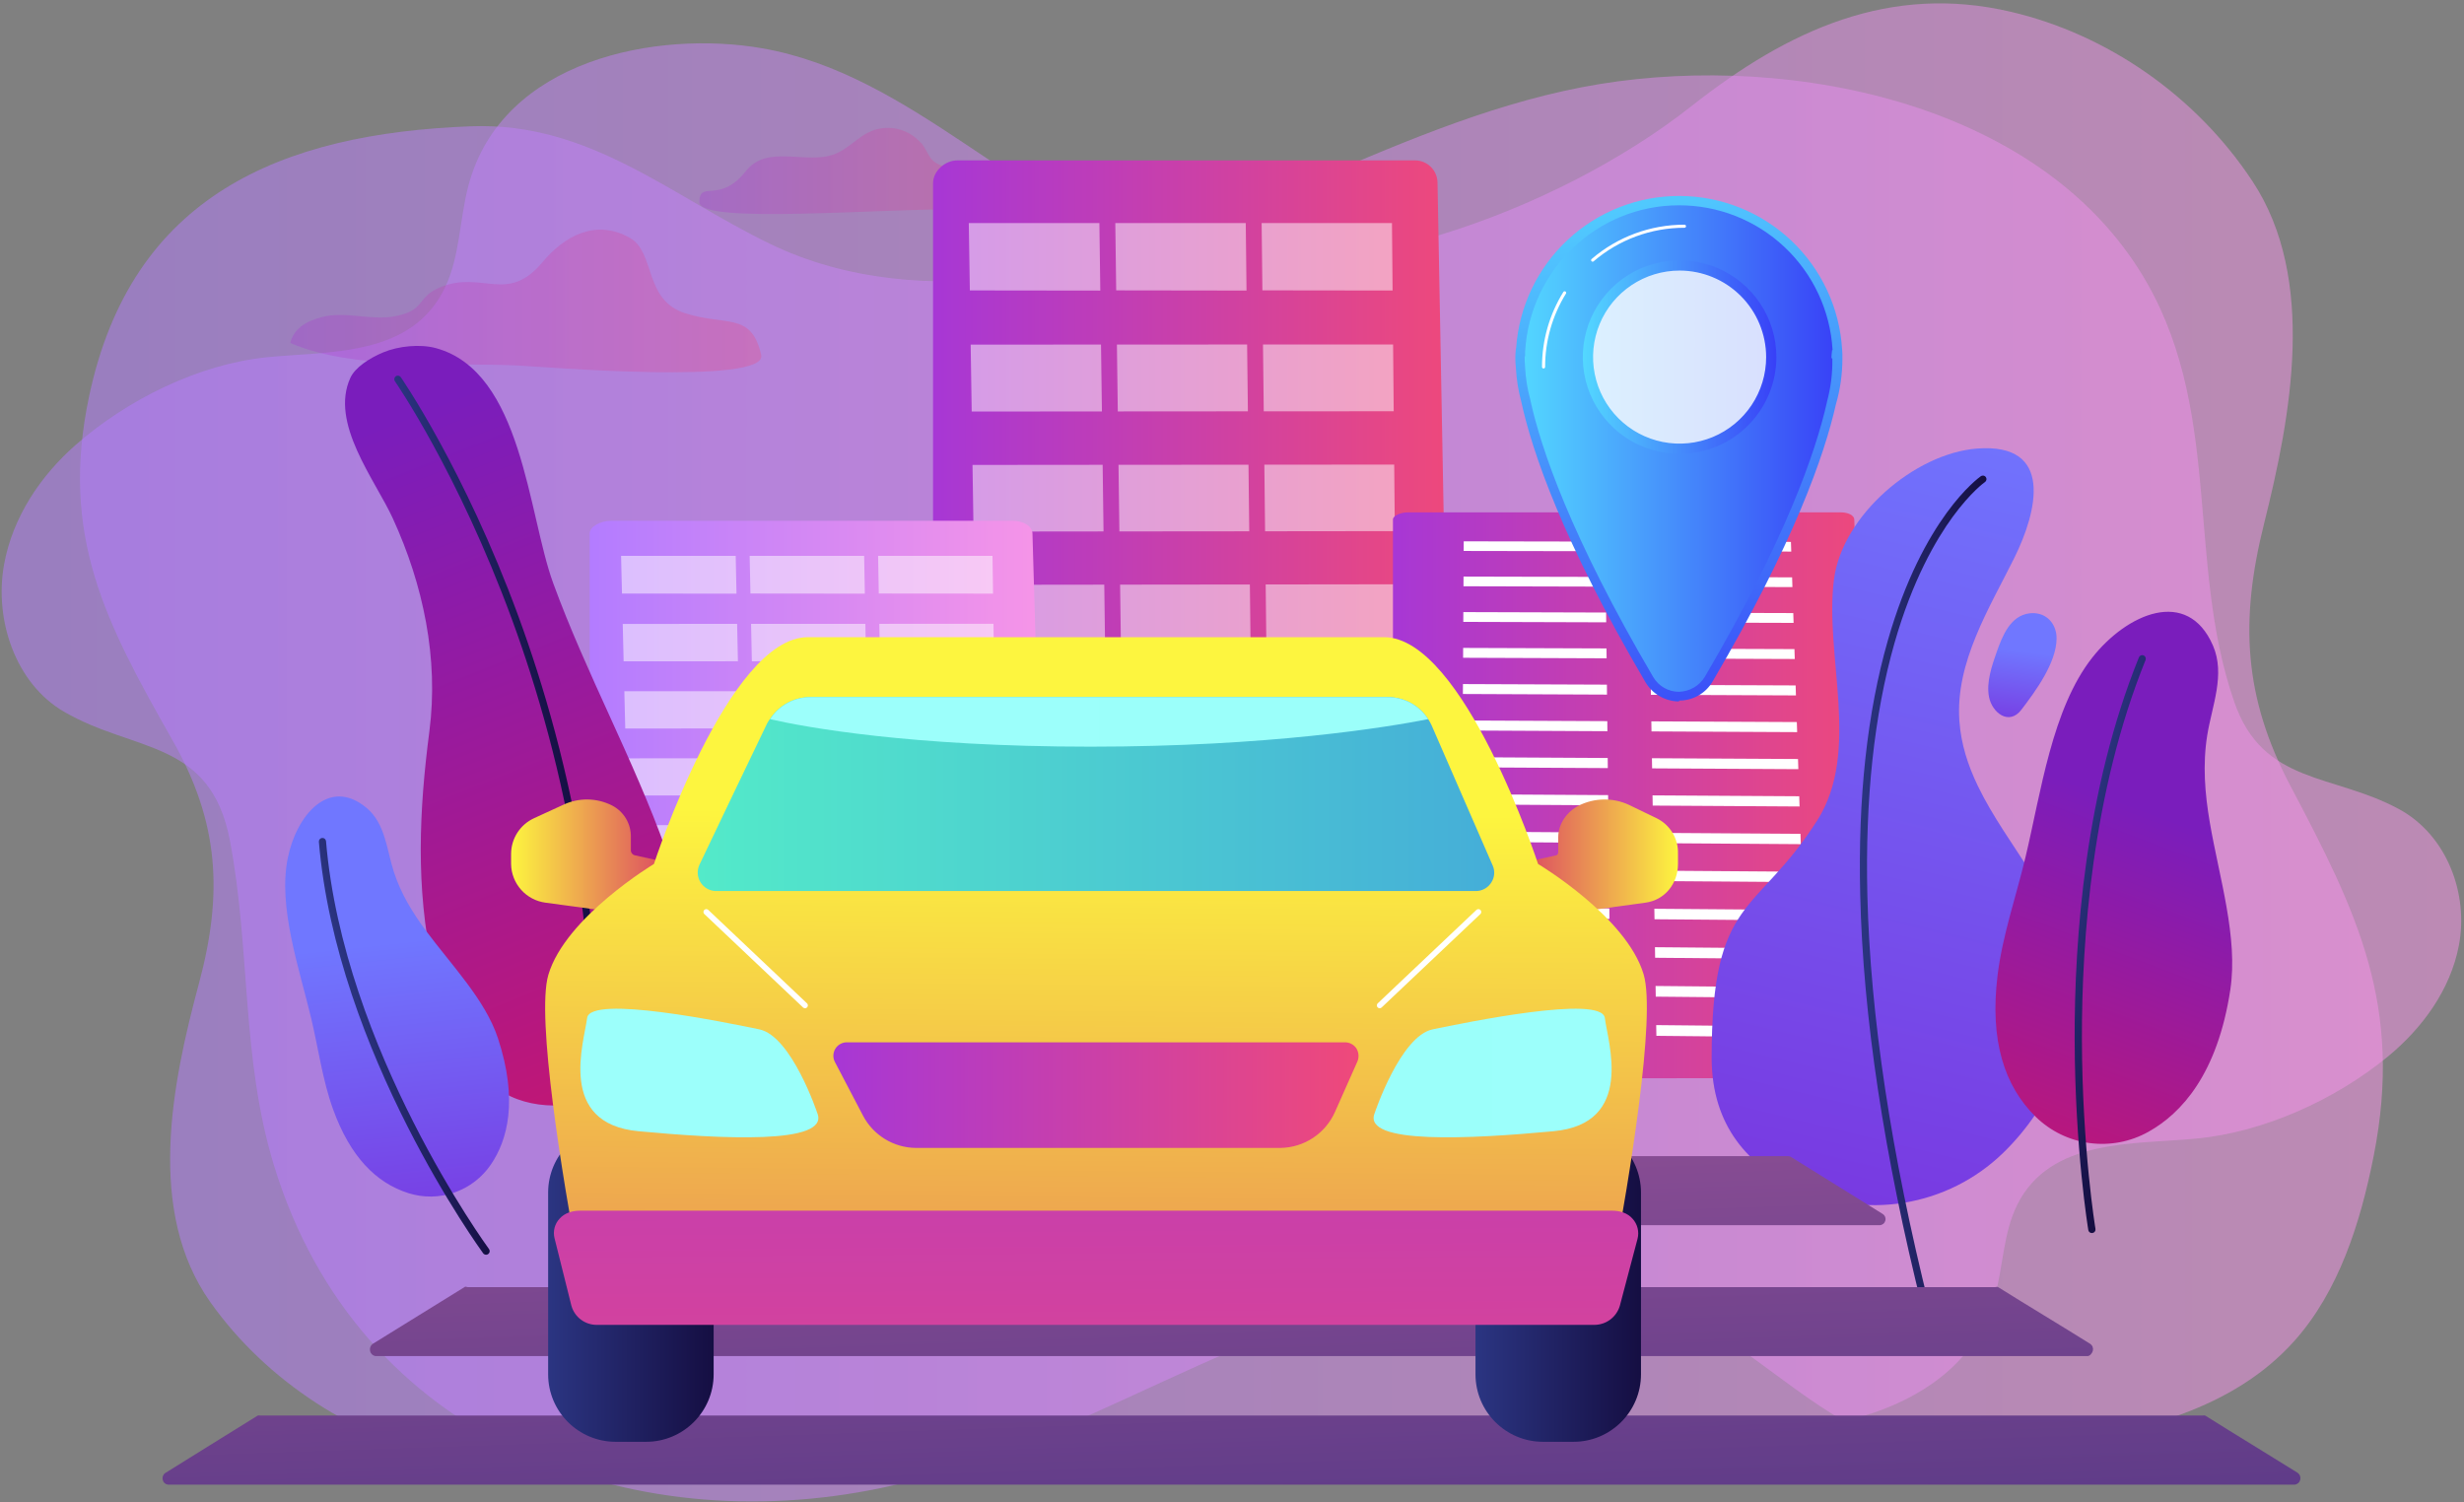 <svg width="369" height="225" viewBox="0 0 369 225" fill="none" xmlns="http://www.w3.org/2000/svg">
<rect x="0" y="0" width="369" height="225" fill="#808080" stroke="none"/>
<path opacity="0.5" d="M343.035 117.745C335.987 104.412 335.416 92.971 339.063 78.411C343.088 62.332 346.978 41.797 337.341 27.169C328.849 14.281 315.505 5.143 301.209 1.782C283.058 -2.497 267.857 4.423 253.304 15.896C233.339 31.647 198.785 44.496 174.157 37.526C152.652 31.436 136.759 11.144 114.095 7.222C98.48 4.512 75.174 8.826 70.147 27.8C68.828 32.791 68.882 38.196 66.746 42.834C61.805 53.558 49.277 52.539 39.911 53.508C29.772 54.553 19.141 59.772 11.297 66.657C6.085 71.241 1.871 77.466 0.602 84.582C-0.895 92.928 2.384 102.383 9.536 106.561C20.085 112.736 31.515 110.647 34.428 125.881C37.533 142.12 36.089 158.427 41.041 174.581C53.666 215.798 94.405 230.693 131.953 222.846C161.419 216.693 186.756 196.678 216.732 192.346C229.032 190.564 242.134 191.708 253.425 197.58C264.217 203.195 273.033 213.295 284.859 216.529C292.117 218.507 299.758 217.58 307.166 216.429C320.357 214.382 334.357 211.159 343.591 200.828C350.237 193.391 353.492 183.187 355.481 173.094C359.902 150.684 353.057 136.705 343.035 117.745Z" fill="url(#paint0_linear_2643_38691)"/>
<path opacity="0.5" d="M359.299 121.192C349.38 115.791 338.917 117.57 334.607 105.149C327.209 83.844 333.127 60.66 320.396 40.481C303.836 14.252 265.186 7.578 236.875 13.068C207.405 18.773 182.071 37.397 152.096 41.422C139.792 43.076 126.694 42.017 115.403 36.559C100.34 29.276 88.258 18.259 70.564 18.912C42.004 19.974 19.7 29.343 13.347 59.333C8.933 80.161 15.775 93.167 25.797 110.789C32.848 123.189 33.419 133.824 29.772 147.361C25.747 162.313 21.857 181.404 31.49 195.002C39.982 206.984 53.327 215.48 67.626 218.607C85.777 222.578 232.062 209.897 254.726 213.551C270.355 216.072 293.657 212.057 298.684 194.417C300.003 189.782 299.953 184.748 302.089 180.442C307.03 170.459 319.558 171.418 328.924 170.516C339.059 169.543 349.684 164.705 357.53 158.291C362.75 154.013 366.964 148.241 368.226 141.624C369.727 133.856 366.433 125.078 359.299 121.192Z" fill="url(#paint1_linear_2643_38691)"/>
<g opacity="0.3">
<path d="M113.992 53.141C112.502 46.674 108.787 48.892 102.583 46.902C96.38 44.913 98.184 37.815 94.326 35.626C89.182 32.706 84.454 35.415 81.257 39.248C75.937 45.615 72.297 40.439 65.926 43.016C62.286 44.496 63.837 46.581 58.914 47.401C55.47 47.982 51.744 46.61 48.35 47.448C45.855 48.072 44.015 49.159 43.459 51.369C44.172 51.676 44.903 51.95 45.662 52.2C55.16 55.327 68.123 54.282 77.716 54.742C80.989 54.91 115.043 57.726 113.992 53.141Z" fill="url(#paint2_linear_2643_38691)"/>
<path d="M137.86 21.351C137.071 20.468 136.059 19.814 134.929 19.458C133.8 19.102 132.596 19.056 131.443 19.326C128.841 19.921 127.372 22.178 124.951 23.094C120.73 24.677 114.89 21.55 111.685 25.632C107.763 30.623 104.733 26.88 104.733 30.267C104.733 33.654 131.828 31.158 145.198 31.337C147.13 31.361 155.515 31.233 151.904 27.572C150.784 26.434 149.183 26.245 147.693 25.978C145.75 25.622 141.126 25.443 139.718 24.06C138.962 23.319 138.67 22.249 137.985 21.454C137.935 21.418 137.907 21.383 137.86 21.351Z" fill="url(#paint3_linear_2643_38691)"/>
</g>
<path d="M215.277 27.35C215.267 26.471 214.914 25.631 214.292 25.008C213.671 24.386 212.83 24.032 211.951 24.02H143.372C141.536 24.02 139.728 25.6 139.728 27.454V192.927C139.796 193.83 140.199 194.675 140.859 195.295C141.519 195.916 142.388 196.266 143.293 196.278L214.996 196.082C215.441 196.08 215.881 195.99 216.291 195.816C216.701 195.643 217.073 195.391 217.384 195.073C218.013 194.423 218.358 193.549 218.343 192.645L215.277 27.35Z" fill="url(#paint4_linear_2643_38691)"/>
<g opacity="0.5">
<path d="M164.777 43.518L145.24 43.493L145.083 33.407H164.641L164.777 43.518Z" fill="white"/>
<path d="M186.674 43.514L167.158 43.486L167.023 33.407H186.56L186.674 43.514Z" fill="white"/>
<path d="M208.55 43.507L189.052 43.482L188.938 33.407H208.457L208.55 43.507Z" fill="white"/>
<path d="M165.019 61.618L145.518 61.629L145.364 51.611L164.883 51.603L165.019 61.618Z" fill="white"/>
<path d="M186.881 61.6L167.397 61.614L167.265 51.603L186.763 51.593L186.881 61.6Z" fill="white"/>
<path d="M208.717 61.59L189.255 61.6L189.141 51.593L208.625 51.586L208.717 61.59Z" fill="white"/>
<path d="M165.261 79.59L145.795 79.612L145.639 69.629L165.129 69.611L165.261 79.59Z" fill="white"/>
<path d="M187.084 79.569L167.636 79.587L167.504 69.612L186.97 69.594L187.084 79.569Z" fill="white"/>
<path d="M208.885 79.543L189.455 79.565L189.344 69.593L208.792 69.575L208.885 79.543Z" fill="white"/>
<path d="M165.504 97.502L146.07 97.53L145.917 87.584L165.372 87.559L165.504 97.502Z" fill="white"/>
<path d="M187.29 97.469L167.875 97.498L167.743 87.555L187.176 87.533L187.29 97.469Z" fill="white"/>
<path d="M209.052 97.437L189.654 97.466L189.543 87.53L208.959 87.505L209.052 97.437Z" fill="white"/>
<path d="M165.746 115.352L146.345 115.388L146.195 105.473L165.614 105.444L165.746 115.352Z" fill="white"/>
<path d="M187.494 115.309L168.114 115.348L167.982 105.437L187.38 105.405L187.494 115.309Z" fill="white"/>
<path d="M209.216 115.271L189.853 115.306L189.743 105.402L209.123 105.37L209.216 115.271Z" fill="white"/>
<path d="M165.988 133.139L146.619 133.185L146.469 123.306L165.853 123.267L165.988 133.139Z" fill="white"/>
<path d="M187.697 133.089L168.349 133.135L168.217 123.26L187.583 123.221L187.697 133.089Z" fill="white"/>
<path d="M209.384 133.043L190.054 133.085L189.943 123.217L209.291 123.178L209.384 133.043Z" fill="white"/>
<path d="M166.228 150.869L146.894 150.919L146.744 141.075L166.096 141.025L166.228 150.869Z" fill="white"/>
<path d="M187.9 150.808L168.584 150.861L168.452 141.022L187.786 140.972L187.9 150.808Z" fill="white"/>
<path d="M209.548 150.751L190.253 150.801L190.143 140.968L209.455 140.918L209.548 150.751Z" fill="white"/>
<path d="M166.467 168.533L147.168 168.594L147.015 158.783L166.335 158.726L166.467 168.533Z" fill="white"/>
<path d="M188.1 168.466L168.82 168.526L168.688 158.719L187.989 158.665L188.1 168.466Z" fill="white"/>
<path d="M209.712 168.399L190.449 168.459L190.342 158.659L209.619 158.602L209.712 168.399Z" fill="white"/>
<path d="M166.705 186.138L147.439 186.206L147.286 176.427L166.573 176.366L166.705 186.138Z" fill="white"/>
<path d="M188.303 186.063L169.055 186.131L168.923 176.359L188.189 176.295L188.303 186.063Z" fill="white"/>
<path d="M209.876 185.989L190.649 186.056L190.538 176.288L209.786 176.224L209.876 185.989Z" fill="white"/>
</g>
<path d="M154.616 79.858C154.584 78.835 153.286 77.993 151.693 77.993H91.513C89.898 77.993 88.304 78.881 88.304 79.915V172.523C88.304 173.022 88.75 173.5 89.299 173.853C89.95 174.224 90.689 174.413 91.438 174.398L154.37 174.288C155.109 174.302 155.837 174.107 156.47 173.725C156.714 173.589 156.92 173.393 157.067 173.155C157.214 172.917 157.298 172.646 157.311 172.366L154.616 79.858Z" fill="url(#paint5_linear_2643_38691)"/>
<g opacity="0.5">
<path d="M110.294 88.906L93.146 88.892L93.01 83.248H110.177L110.294 88.906Z" fill="white"/>
<path d="M129.514 88.906L112.383 88.888L112.266 83.248H129.414L129.514 88.906Z" fill="white"/>
<path d="M148.716 88.902L131.603 88.888L131.503 83.248H148.634L148.716 88.902Z" fill="white"/>
<path d="M110.508 99.034L93.392 99.042L93.257 93.437L110.391 93.434L110.508 99.034Z" fill="white"/>
<path d="M129.696 99.028L112.594 99.035L112.48 93.434L129.596 93.427L129.696 99.028Z" fill="white"/>
<path d="M148.862 99.02L131.781 99.027L131.682 93.426L148.78 93.423L148.862 99.02Z" fill="white"/>
<path d="M110.722 109.096L93.635 109.106L93.499 103.52L110.605 103.513L110.722 109.096Z" fill="white"/>
<path d="M129.874 109.081L112.804 109.096L112.686 103.509L129.774 103.502L129.874 109.081Z" fill="white"/>
<path d="M149.008 109.071L131.956 109.081L131.859 103.498L148.929 103.491L149.008 109.071Z" fill="white"/>
<path d="M110.936 119.121L93.876 119.135L93.741 113.57L110.818 113.556L110.936 119.121Z" fill="white"/>
<path d="M130.056 119.103L113.014 119.118L112.897 113.552L129.956 113.538L130.056 119.103Z" fill="white"/>
<path d="M149.158 119.085L132.13 119.099L132.034 113.538L149.076 113.523L149.158 119.085Z" fill="white"/>
<path d="M111.146 129.11L94.119 129.128L93.983 123.58L111.028 123.562L111.146 129.11Z" fill="white"/>
<path d="M130.234 129.085L113.222 129.107L113.107 123.563L130.135 123.545L130.234 129.085Z" fill="white"/>
<path d="M149.304 129.064L132.309 129.085L132.209 123.541L149.222 123.523L149.304 129.064Z" fill="white"/>
<path d="M111.36 139.064L94.358 139.089L94.226 133.559L111.242 133.538L111.36 139.064Z" fill="white"/>
<path d="M130.412 139.036L113.431 139.061L113.314 133.535L130.312 133.514L130.412 139.036Z" fill="white"/>
<path d="M149.447 139.007L132.484 139.032L132.384 133.51L149.369 133.488L149.447 139.007Z" fill="white"/>
<path d="M111.57 148.986L94.6 149.014L94.465 143.506L111.453 143.478L111.57 148.986Z" fill="white"/>
<path d="M130.59 148.954L113.638 148.982L113.524 143.474L130.49 143.449L130.59 148.954Z" fill="white"/>
<path d="M149.593 148.918L132.655 148.95L132.558 143.446L149.511 143.417L149.593 148.918Z" fill="white"/>
<path d="M111.777 158.872L94.839 158.904L94.704 153.414L111.663 153.382L111.777 158.872Z" fill="white"/>
<path d="M130.769 158.833L113.845 158.868L113.727 153.378L130.669 153.35L130.769 158.833Z" fill="white"/>
<path d="M149.735 158.798L132.829 158.83L132.733 153.347L149.657 153.314L149.735 158.798Z" fill="white"/>
<path d="M111.987 168.726L95.078 168.762L94.946 163.29L111.873 163.254L111.987 168.726Z" fill="white"/>
<path d="M130.944 168.684L114.048 168.719L113.934 163.25L130.847 163.215L130.944 168.684Z" fill="white"/>
<path d="M149.882 168.641L133.004 168.677L132.908 163.211L149.8 163.176L149.882 168.641Z" fill="white"/>
</g>
<path d="M277.689 77.779C277.667 77.201 276.794 76.734 275.724 76.734H210.838C209.769 76.734 208.603 77.216 208.603 77.804V159.884C208.603 160.323 209.063 160.744 209.633 161.054C210.328 161.386 211.091 161.552 211.862 161.539L277.46 161.439C278.218 161.454 278.969 161.284 279.646 160.943C280.216 160.626 280.537 160.198 280.523 159.756L277.689 77.779Z" fill="url(#paint6_linear_2643_38691)"/>
<g style="mix-blend-mode:overlay">
<path d="M240.422 82.55L219.195 82.511L219.202 81.07L240.408 81.109L240.422 82.55Z" fill="white"/>
</g>
<g style="mix-blend-mode:overlay">
<path d="M240.482 87.854L219.166 87.801L219.173 86.35L240.464 86.4L240.482 87.854Z" fill="white"/>
</g>
<g style="mix-blend-mode:overlay">
<path d="M240.54 93.198L219.138 93.134L219.145 91.669L240.526 91.733L240.54 93.198Z" fill="white"/>
</g>
<g style="mix-blend-mode:overlay">
<path d="M240.6 98.589L219.11 98.51L219.117 97.034L240.583 97.109L240.6 98.589Z" fill="white"/>
</g>
<g style="mix-blend-mode:overlay">
<path d="M240.657 104.026L219.077 103.933L219.088 102.446L240.643 102.532L240.657 104.026Z" fill="white"/>
</g>
<g style="mix-blend-mode:overlay">
<path d="M240.779 115.031L219.017 114.914L219.028 113.398L240.765 113.516L240.779 115.031Z" fill="white"/>
</g>
<g style="mix-blend-mode:overlay">
<path d="M240.964 131.898L218.924 131.734L218.935 130.18L240.946 130.34L240.964 131.898Z" fill="white"/>
</g>
<g style="mix-blend-mode:overlay">
<path d="M240.718 109.506L219.049 109.399L219.057 107.901L240.704 108.001L240.718 109.506Z" fill="white"/>
</g>
<g style="mix-blend-mode:overlay">
<path d="M240.839 120.608L218.989 120.472L218.996 118.946L240.825 119.078L240.839 120.608Z" fill="white"/>
</g>
<g style="mix-blend-mode:overlay">
<path d="M240.903 126.23L218.956 126.08L218.963 124.54L240.885 124.686L240.903 126.23Z" fill="white"/>
</g>
<g style="mix-blend-mode:overlay">
<path d="M241.028 137.613L218.892 137.435L218.903 135.87L241.01 136.045L241.028 137.613Z" fill="white"/>
</g>
<g style="mix-blend-mode:overlay">
<path d="M241.089 143.381L218.864 143.185L218.871 141.609L241.074 141.798L241.089 143.381Z" fill="white"/>
</g>
<g style="mix-blend-mode:overlay">
<path d="M241.153 149.197L218.832 148.987L218.839 147.396L241.135 147.6L241.153 149.197Z" fill="white"/>
</g>
<g style="mix-blend-mode:overlay">
<path d="M241.217 155.061L218.799 154.837L218.807 153.232L241.203 153.453L241.217 155.061Z" fill="white"/>
</g>
<g style="mix-blend-mode:overlay">
<path d="M268.252 82.603L246.893 82.564L246.871 81.12L268.205 81.156L268.252 82.603Z" fill="white"/>
</g>
<g style="mix-blend-mode:overlay">
<path d="M268.426 87.922L246.978 87.869L246.953 86.414L268.38 86.464L268.426 87.922Z" fill="white"/>
</g>
<g style="mix-blend-mode:overlay">
<path d="M268.601 93.284L247.064 93.22L247.039 91.751L268.555 91.815L268.601 93.284Z" fill="white"/>
</g>
<g style="mix-blend-mode:overlay">
<path d="M268.779 98.693L247.149 98.614L247.125 97.135L268.729 97.21L268.779 98.693Z" fill="white"/>
</g>
<g style="mix-blend-mode:overlay">
<path d="M268.954 104.147L247.235 104.054L247.214 102.561L268.908 102.65L268.954 104.147Z" fill="white"/>
</g>
<g style="mix-blend-mode:overlay">
<path d="M269.314 115.192L247.413 115.071L247.388 113.552L269.264 113.669L269.314 115.192Z" fill="white"/>
</g>
<g style="mix-blend-mode:overlay">
<path d="M269.867 132.113L247.684 131.949L247.659 130.391L269.817 130.551L269.867 132.113Z" fill="white"/>
</g>
<g style="mix-blend-mode:overlay">
<path d="M269.136 109.645L247.324 109.538L247.299 108.033L269.086 108.137L269.136 109.645Z" fill="white"/>
</g>
<g style="mix-blend-mode:overlay">
<path d="M269.496 120.782L247.503 120.647L247.478 119.117L269.446 119.249L269.496 120.782Z" fill="white"/>
</g>
<g style="mix-blend-mode:overlay">
<path d="M269.681 126.422L247.591 126.272L247.567 124.729L269.631 124.875L269.681 126.422Z" fill="white"/>
</g>
<g style="mix-blend-mode:overlay">
<path d="M270.052 137.848L247.774 137.67L247.749 136.098L270.002 136.272L270.052 137.848Z" fill="white"/>
</g>
<g style="mix-blend-mode:overlay">
<path d="M270.241 143.634L247.866 143.438L247.841 141.855L270.188 142.048L270.241 143.634Z" fill="white"/>
</g>
<g style="mix-blend-mode:overlay">
<path d="M270.43 149.471L247.959 149.26L247.934 147.663L270.38 147.87L270.43 149.471Z" fill="white"/>
</g>
<g style="mix-blend-mode:overlay">
<path d="M270.623 155.357L248.055 155.132L248.027 153.521L270.569 153.742L270.623 155.357Z" fill="white"/>
</g>
<path d="M57.395 52.77C55.256 53.662 53.178 55.056 52.479 56.564C49.338 63.366 56.172 71.844 58.825 77.63C63.385 87.581 65.72 98.632 64.301 109.542C62.764 121.368 62.237 132.929 64.789 144.701C66.101 150.762 68.472 157.115 72.893 161.664C81.253 170.253 99.785 163.483 102.462 152.777C104.601 144.238 102.619 135.325 99.721 127.236C94.844 113.624 87.809 100.918 82.847 87.342C79.053 76.963 78.244 55.694 65.292 52.139C62.925 51.49 59.659 51.822 57.395 52.77Z" fill="url(#paint7_linear_2643_38691)"/>
<path d="M87.702 182.26H87.631C87.49 182.241 87.363 182.166 87.277 182.053C87.191 181.941 87.153 181.798 87.171 181.658C91.995 144.961 84.119 113.053 76.661 92.746C68.579 70.731 59.231 57.23 59.138 57.095C59.057 56.978 59.025 56.834 59.05 56.695C59.074 56.555 59.154 56.431 59.27 56.349C59.386 56.268 59.53 56.236 59.67 56.261C59.81 56.286 59.934 56.365 60.015 56.481C60.108 56.617 69.52 70.211 77.652 92.343C85.139 112.768 93.085 144.869 88.23 181.797C88.213 181.925 88.15 182.043 88.053 182.128C87.956 182.213 87.831 182.26 87.702 182.26Z" fill="url(#paint8_linear_2643_38691)"/>
<path d="M74.575 155.5C72.679 149.728 67.62 144.555 63.78 139.378C61.752 136.64 60.012 133.785 58.967 130.522C57.923 127.26 57.698 123.317 54.885 120.982C49.217 116.28 44.371 122.173 43.095 128.512C41.601 135.87 44.828 145.047 46.593 152.466C47.662 156.937 48.304 161.757 49.862 166.081C52.439 173.24 56.329 177.151 61.153 178.684C63.403 179.399 65.825 179.366 68.055 178.59C70.286 177.815 72.206 176.338 73.527 174.381C75.994 170.752 77.631 164.812 74.575 155.5Z" fill="url(#paint9_linear_2643_38691)"/>
<path d="M72.785 187.912C72.701 187.911 72.619 187.892 72.544 187.854C72.469 187.816 72.404 187.761 72.354 187.694C72.136 187.395 50.382 157.529 47.754 126.07C47.749 126 47.757 125.93 47.778 125.862C47.8 125.795 47.834 125.733 47.88 125.679C47.925 125.625 47.981 125.581 48.043 125.549C48.106 125.517 48.174 125.497 48.245 125.491C48.315 125.485 48.386 125.493 48.453 125.515C48.52 125.536 48.582 125.571 48.636 125.616C48.69 125.662 48.734 125.717 48.766 125.78C48.798 125.843 48.818 125.911 48.824 125.981C51.434 157.134 73.013 186.764 73.231 187.06C73.288 187.14 73.323 187.234 73.33 187.332C73.338 187.43 73.318 187.529 73.274 187.616C73.229 187.704 73.162 187.778 73.078 187.83C72.994 187.882 72.898 187.91 72.8 187.912H72.785Z" fill="url(#paint10_linear_2643_38691)"/>
<path d="M296.188 117.688C294.72 114.633 293.671 111.435 293.429 107.952C292.812 99.181 297.91 91.099 301.657 83.548C305.101 76.603 307.661 66.261 296.042 67.18C286.773 67.915 275.903 77.138 274.651 86.76C273.179 98.144 278.723 112.501 272.156 122.843C262.961 137.311 256.33 133.995 256.33 158.409C256.33 168.841 262.109 174.599 268.726 177.768C273.827 180.211 279.553 181.034 285.136 180.127C290.718 179.219 295.889 176.624 299.953 172.691C307.308 165.561 311.679 155.347 310.199 145.075C308.716 134.704 300.581 126.836 296.188 117.688Z" fill="url(#paint11_linear_2643_38691)"/>
<path d="M288.42 196.396C288.301 196.396 288.185 196.356 288.092 196.282C287.998 196.208 287.932 196.106 287.903 195.99C282.138 172.988 278.99 152.139 278.58 134.013C278.224 119.489 279.632 106.672 282.716 95.913C287.992 77.502 296.295 71.57 296.648 71.313C296.765 71.232 296.909 71.201 297.049 71.226C297.189 71.252 297.313 71.332 297.394 71.448C297.474 71.565 297.506 71.709 297.48 71.849C297.455 71.989 297.375 72.113 297.258 72.194C297.237 72.194 295.144 73.691 292.438 77.388C289.942 80.807 286.399 86.868 283.703 96.337C280.666 106.993 279.304 119.699 279.65 134.099C280.085 152.114 283.215 172.845 288.941 195.715C288.958 195.784 288.961 195.854 288.951 195.924C288.941 195.993 288.917 196.06 288.881 196.12C288.845 196.181 288.797 196.233 288.741 196.275C288.684 196.317 288.62 196.347 288.552 196.364C288.509 196.38 288.465 196.391 288.42 196.396Z" fill="url(#paint12_linear_2643_38691)"/>
<path d="M305.423 91.951C304.946 91.825 304.45 91.791 303.961 91.851C301.063 92.183 299.875 95.238 299.023 97.627C298.31 99.669 297.437 102.151 297.868 104.368C298.332 106.761 300.877 108.714 302.72 106.283C304.82 103.52 307.968 99.277 307.986 95.612C307.986 93.794 306.963 92.372 305.423 91.951Z" fill="url(#paint13_linear_2643_38691)"/>
<path d="M334.005 148.224C335.192 140.42 332.354 131.468 330.939 123.211C330.19 118.847 329.844 114.519 330.546 110.124C331.249 105.728 333.295 101.025 331.402 96.672C327.587 87.902 318.518 91.891 313.323 98.494C307.294 106.159 305.647 118.68 303.341 128.324C301.961 134.135 299.882 140.089 299.155 146.021C297.947 155.836 300.168 162.645 304.859 167.248C307.05 169.395 309.877 170.775 312.917 171.183C315.957 171.59 319.048 171.003 321.726 169.508C326.717 166.727 332.094 160.813 334.005 148.224Z" fill="url(#paint14_linear_2643_38691)"/>
<path d="M313.266 184.664C313.139 184.664 313.017 184.619 312.92 184.537C312.824 184.456 312.759 184.343 312.738 184.218C312.717 184.1 310.742 172.182 310.692 155.743C310.645 140.559 312.271 118.309 320.318 98.444C320.371 98.312 320.474 98.208 320.605 98.152C320.736 98.097 320.883 98.096 321.015 98.15C321.146 98.203 321.251 98.307 321.306 98.437C321.361 98.568 321.362 98.715 321.309 98.847C313.348 118.53 311.733 140.637 311.779 155.718C311.829 172.075 313.79 183.922 313.811 184.04C313.823 184.109 313.821 184.18 313.805 184.248C313.789 184.317 313.76 184.382 313.72 184.439C313.679 184.496 313.627 184.545 313.568 184.582C313.508 184.62 313.442 184.645 313.373 184.656L313.266 184.664Z" fill="url(#paint15_linear_2643_38691)"/>
<path d="M251.453 77.334C264.583 77.334 275.226 66.691 275.226 53.562C275.226 40.432 264.583 29.789 251.453 29.789C238.324 29.789 227.681 40.432 227.681 53.562C227.681 66.691 238.324 77.334 251.453 77.334Z" fill="url(#paint16_linear_2643_38691)"/>
<path d="M275.183 52.285H227.677C227.677 52.285 225.784 65.476 247.004 101.623C247.464 102.394 248.115 103.033 248.895 103.477C249.676 103.922 250.558 104.156 251.455 104.158C252.353 104.16 253.236 103.929 254.018 103.488C254.8 103.047 255.454 102.41 255.917 101.641C277.115 65.494 275.183 52.285 275.183 52.285Z" fill="url(#paint17_linear_2643_38691)"/>
<path d="M251.443 104.914V105.05C250.423 105.043 249.422 104.771 248.538 104.261C247.654 103.751 246.918 103.02 246.402 102.14C233.999 81.013 229.453 67.655 227.827 60.179C227.371 58.502 227.097 56.78 227.011 55.045C226.912 54.185 226.905 53.318 226.99 52.456L227.054 52.075C227.494 45.882 230.272 40.089 234.825 35.868C239.378 31.648 245.366 29.317 251.574 29.348C257.782 29.379 263.747 31.769 268.258 36.034C272.769 40.3 275.489 46.121 275.868 52.317C275.91 52.752 275.924 53.189 275.911 53.626V53.711C275.911 56.038 275.581 58.352 274.93 60.585C273.244 68.072 268.673 81.281 256.48 102.051C255.969 102.931 255.233 103.66 254.348 104.163C253.463 104.666 252.461 104.925 251.443 104.914ZM228.326 53.355C228.326 53.711 228.326 54.221 228.394 54.988C228.474 56.626 228.733 58.251 229.168 59.833V59.861C230.772 67.234 235.268 80.425 247.589 101.41C247.985 102.077 248.548 102.631 249.222 103.015C249.897 103.399 250.659 103.602 251.436 103.602C252.211 103.582 252.968 103.37 253.641 102.985C254.314 102.6 254.88 102.053 255.29 101.395C267.411 80.757 271.925 67.64 273.586 60.271V60.228C274.169 58.106 274.445 55.912 274.406 53.711L274.267 53.615C274.277 53.227 274.312 52.84 274.37 52.456L274.438 52.417C274.099 46.548 271.525 41.032 267.245 37.002C262.965 32.972 257.304 30.734 251.425 30.748C239.2 30.748 229.097 40.399 228.398 52.656V53.369L228.326 53.355Z" fill="url(#paint18_linear_2643_38691)"/>
<path opacity="0.8" d="M258.258 65.439C264.865 61.721 267.206 53.351 263.488 46.745C259.77 40.139 251.401 37.797 244.795 41.515C238.188 45.233 235.847 53.602 239.565 60.209C243.283 66.815 251.652 69.156 258.258 65.439Z" fill="white"/>
<path d="M251.528 67.972C248.661 67.972 245.858 67.122 243.474 65.529C241.09 63.937 239.232 61.672 238.135 59.024C237.038 56.375 236.751 53.46 237.31 50.648C237.87 47.836 239.25 45.254 241.278 43.226C243.305 41.199 245.888 39.818 248.7 39.259C251.512 38.7 254.426 38.987 257.075 40.084C259.724 41.181 261.988 43.039 263.581 45.423C265.174 47.807 266.024 50.609 266.024 53.476C266.02 57.32 264.491 61.005 261.774 63.722C259.056 66.44 255.371 67.969 251.528 67.972ZM251.528 40.521C248.965 40.521 246.46 41.282 244.329 42.706C242.198 44.131 240.538 46.155 239.557 48.523C238.577 50.891 238.321 53.497 238.821 56.01C239.322 58.524 240.556 60.833 242.369 62.645C244.182 64.457 246.491 65.691 249.004 66.191C251.518 66.69 254.124 66.433 256.491 65.453C258.859 64.472 260.883 62.81 262.307 60.679C263.731 58.548 264.491 56.043 264.491 53.48C264.487 50.044 263.12 46.749 260.69 44.319C258.259 41.89 254.964 40.523 251.528 40.521Z" fill="url(#paint19_linear_2643_38691)"/>
<path d="M238.508 39.191C238.475 39.19 238.443 39.183 238.413 39.17C238.382 39.156 238.356 39.137 238.334 39.112C238.314 39.089 238.298 39.063 238.289 39.034C238.279 39.005 238.276 38.975 238.278 38.945C238.28 38.914 238.289 38.885 238.302 38.858C238.316 38.831 238.335 38.807 238.358 38.788C242.22 35.472 247.141 33.65 252.23 33.65C252.263 33.646 252.296 33.649 252.328 33.659C252.359 33.669 252.388 33.685 252.413 33.706C252.437 33.728 252.457 33.755 252.47 33.785C252.484 33.815 252.491 33.847 252.491 33.88C252.491 33.913 252.484 33.946 252.47 33.975C252.457 34.005 252.437 34.032 252.413 34.054C252.388 34.076 252.359 34.092 252.328 34.102C252.296 34.111 252.263 34.114 252.23 34.11C247.252 34.111 242.437 35.892 238.658 39.133C238.617 39.171 238.564 39.191 238.508 39.191Z" fill="white"/>
<path d="M231.157 55.184C231.096 55.184 231.037 55.16 230.994 55.117C230.951 55.074 230.926 55.016 230.925 54.955C230.921 50.988 232.028 47.099 234.119 43.729C234.152 43.678 234.204 43.641 234.263 43.627C234.322 43.613 234.384 43.623 234.437 43.654C234.488 43.686 234.525 43.738 234.539 43.797C234.553 43.856 234.543 43.919 234.511 43.971C232.47 47.267 231.389 51.068 231.392 54.945C231.393 54.976 231.388 55.008 231.377 55.037C231.366 55.066 231.349 55.093 231.327 55.116C231.304 55.138 231.278 55.156 231.249 55.167C231.219 55.179 231.188 55.184 231.157 55.184Z" fill="white"/>
<path d="M87.288 183.484H281.536C281.724 183.469 281.903 183.395 282.047 183.274C282.192 183.152 282.294 182.989 282.341 182.806C282.393 182.627 282.386 182.435 282.322 182.26C282.258 182.084 282.14 181.934 281.985 181.829C277.379 178.952 272.769 176.125 268.159 173.234C268.023 173.163 267.87 173.132 267.717 173.145H101.114C100.962 173.126 100.807 173.151 100.668 173.216C96.062 176.097 91.452 178.945 86.843 181.822C86.688 181.931 86.57 182.086 86.506 182.265C86.442 182.443 86.435 182.638 86.486 182.82C86.534 183.001 86.636 183.162 86.78 183.281C86.924 183.4 87.102 183.471 87.288 183.484Z" fill="url(#paint20_linear_2643_38691)"/>
<path d="M56.218 203.091H312.603C312.977 203.091 313.316 202.667 313.412 202.307C313.463 202.119 313.456 201.921 313.392 201.737C313.329 201.553 313.211 201.393 313.055 201.277C308.446 198.399 303.84 195.64 299.23 192.763C299.098 192.677 298.945 192.763 298.788 192.763H70.055C69.898 192.763 69.745 192.645 69.613 192.727C65.003 195.604 60.393 198.403 55.783 201.284C55.628 201.409 55.512 201.577 55.448 201.766C55.385 201.956 55.378 202.159 55.427 202.353C55.471 202.541 55.57 202.711 55.711 202.842C55.851 202.974 56.028 203.06 56.218 203.091Z" fill="url(#paint21_linear_2643_38691)"/>
<path d="M344.108 220.582C339.498 217.705 334.889 214.917 330.282 212.025C330.147 211.943 329.994 211.99 329.837 211.99H38.995C38.838 211.99 38.685 211.943 38.553 212.025C33.943 214.902 29.334 217.73 24.727 220.614C24.571 220.729 24.454 220.889 24.39 221.072C24.327 221.255 24.32 221.453 24.371 221.64C24.415 221.826 24.515 221.993 24.658 222.119C24.801 222.245 24.98 222.323 25.169 222.343H343.662C343.854 222.32 344.034 222.24 344.178 222.113C344.323 221.985 344.425 221.817 344.472 221.63C344.521 221.439 344.513 221.237 344.448 221.051C344.384 220.864 344.265 220.701 344.108 220.582Z" fill="url(#paint22_linear_2643_38691)"/>
<path d="M96.758 168.495H92.201C86.615 168.495 82.087 173.023 82.087 178.609V205.812C82.087 211.398 86.615 215.926 92.201 215.926H96.758C102.344 215.926 106.872 211.398 106.872 205.812V178.609C106.872 173.023 102.344 168.495 96.758 168.495Z" fill="url(#paint23_linear_2643_38691)"/>
<path d="M235.634 168.495H231.078C225.492 168.495 220.964 173.023 220.964 178.609V205.812C220.964 211.398 225.492 215.926 231.078 215.926H235.634C241.22 215.926 245.749 211.398 245.749 205.812V178.609C245.749 173.023 241.22 168.495 235.634 168.495Z" fill="url(#paint24_linear_2643_38691)"/>
<path d="M95.103 128.098C94.945 128.07 94.799 127.992 94.687 127.876C94.575 127.761 94.502 127.612 94.479 127.453V125.371C94.5 124.397 94.248 123.438 93.752 122.6C93.255 121.763 92.534 121.081 91.67 120.633C90.54 120.059 89.295 119.752 88.029 119.732C86.762 119.713 85.508 119.983 84.362 120.522L79.976 122.536C78.962 123.002 78.101 123.747 77.492 124.682C76.884 125.618 76.554 126.708 76.54 127.824V129.407C76.562 130.828 77.095 132.193 78.041 133.254C78.987 134.315 80.282 135 81.691 135.186L99.453 137.596L101.617 129.531L95.103 128.098Z" fill="url(#paint25_linear_2643_38691)"/>
<path d="M233.025 128.099C233.328 128.031 233.357 127.764 233.357 127.454V125.372C233.357 123.368 234.672 121.535 236.458 120.634C237.614 120.06 238.883 119.752 240.173 119.733C241.463 119.714 242.741 119.984 243.913 120.523L248.081 122.537C249.067 123.017 249.894 123.77 250.463 124.707C251.032 125.644 251.319 126.725 251.289 127.821V129.404C251.289 132.32 249.321 134.791 246.43 135.183L228.815 137.593L226.579 129.529L233.025 128.099Z" fill="url(#paint26_linear_2643_38691)"/>
<path d="M246.148 145.931C243.585 137.275 230.337 129.393 230.337 129.393C230.337 129.393 219.228 95.424 207.263 95.424H120.986C109.032 95.424 97.93 129.393 97.93 129.393C97.93 129.393 84.682 137.336 82.119 145.988C80.247 152.317 84.308 176.709 86.629 189.266C87.449 193.694 91.62 197.109 96.504 197.109H231.763C236.643 197.109 240.818 193.647 241.638 189.223C243.959 176.681 248.023 152.256 246.148 145.931Z" fill="url(#paint27_linear_2643_38691)"/>
<path d="M244.483 182.517C243.738 181.664 242.601 181.312 241.4 181.312H86.879C85.681 181.312 84.551 181.668 83.806 182.502C83.444 182.887 83.184 183.357 83.051 183.869C82.918 184.38 82.915 184.917 83.043 185.429L85.574 195.561C85.809 196.393 86.313 197.123 87.006 197.638C87.699 198.154 88.543 198.427 89.406 198.414H238.754C239.615 198.416 240.452 198.139 241.142 197.625C241.832 197.11 242.336 196.387 242.58 195.561L245.232 185.526C245.367 185.001 245.37 184.452 245.239 183.926C245.108 183.401 244.849 182.916 244.483 182.517Z" fill="url(#paint28_linear_2643_38691)"/>
<path d="M122.395 166.691C122.395 166.691 118.548 155.154 113.706 154.156C108.865 153.158 88.351 148.901 87.923 152.466C87.495 156.031 83.367 168.274 95.617 169.415C107.867 170.556 124.366 171.475 122.395 166.691Z" fill="url(#paint29_linear_2643_38691)"/>
<path d="M205.869 166.691C205.869 166.691 209.713 155.154 214.558 154.156C219.403 153.158 239.909 148.901 240.337 152.466C240.765 156.031 244.897 168.274 232.647 169.415C220.397 170.556 203.894 171.475 205.869 166.691Z" fill="url(#paint30_linear_2643_38691)"/>
<path d="M203.102 156.966C202.899 156.679 202.626 156.45 202.309 156.299C201.992 156.148 201.642 156.08 201.291 156.103H126.965C126.602 156.076 126.239 156.148 125.914 156.311C125.588 156.474 125.313 156.722 125.118 157.029C124.922 157.336 124.813 157.69 124.803 158.053C124.792 158.417 124.88 158.777 125.058 159.094L129.243 167.084C130.002 168.528 131.137 169.739 132.529 170.589C133.92 171.44 135.516 171.898 137.147 171.915H191.762C193.501 171.891 195.197 171.367 196.646 170.405C198.096 169.444 199.238 168.085 199.937 166.492L203.266 159.005C203.41 158.678 203.47 158.321 203.441 157.965C203.413 157.609 203.296 157.266 203.102 156.966Z" fill="url(#paint31_linear_2643_38691)"/>
<path d="M223.345 132.144C223.114 132.522 222.794 132.837 222.413 133.063C222.032 133.289 221.602 133.419 221.16 133.442H107.1C106.65 133.416 106.213 133.28 105.827 133.047C105.442 132.813 105.119 132.49 104.886 132.103C104.654 131.717 104.519 131.28 104.493 130.83C104.468 130.38 104.553 129.93 104.74 129.52C107.332 124.066 112.191 113.934 114.911 108.279C115.034 108.059 115.172 107.849 115.325 107.648C115.988 106.63 116.899 105.798 117.972 105.229C119.045 104.66 120.246 104.374 121.46 104.397H207.716C208.94 104.374 210.15 104.666 211.229 105.244C212.309 105.823 213.221 106.669 213.88 107.702C214.067 107.981 214.231 108.274 214.372 108.579L223.552 129.649C223.726 130.05 223.797 130.487 223.761 130.922C223.725 131.358 223.582 131.777 223.345 132.144Z" fill="url(#paint32_linear_2643_38691)"/>
<path d="M213.88 107.702C207.84 108.892 190.082 111.823 163.305 111.823C136.302 111.823 120.459 108.882 115.325 107.705C115.982 106.678 116.89 105.834 117.964 105.256C119.037 104.677 120.241 104.381 121.46 104.397H207.716C208.94 104.374 210.15 104.666 211.229 105.244C212.309 105.823 213.221 106.669 213.88 107.702Z" fill="url(#paint33_linear_2643_38691)"/>
<path d="M120.555 150.997C120.446 150.997 120.341 150.955 120.263 150.88L105.478 136.89C105.437 136.851 105.404 136.805 105.381 136.754C105.358 136.702 105.345 136.647 105.344 136.591C105.342 136.534 105.351 136.478 105.371 136.426C105.391 136.373 105.422 136.325 105.46 136.284C105.499 136.243 105.545 136.21 105.596 136.187C105.648 136.164 105.703 136.151 105.76 136.15C105.816 136.148 105.872 136.157 105.924 136.177C105.977 136.197 106.025 136.228 106.066 136.266L120.851 150.259C120.913 150.318 120.956 150.395 120.974 150.478C120.993 150.562 120.985 150.649 120.953 150.729C120.922 150.808 120.866 150.876 120.795 150.924C120.724 150.972 120.641 150.998 120.555 150.997Z" fill="white"/>
<path d="M206.618 150.997C206.533 150.997 206.449 150.971 206.379 150.923C206.308 150.875 206.254 150.807 206.222 150.727C206.191 150.648 206.184 150.561 206.202 150.478C206.221 150.394 206.264 150.318 206.326 150.259L221.107 136.266C221.189 136.188 221.3 136.146 221.413 136.15C221.527 136.153 221.635 136.201 221.713 136.284C221.791 136.367 221.833 136.477 221.829 136.591C221.826 136.704 221.778 136.812 221.695 136.89L206.91 150.88C206.832 150.956 206.727 150.998 206.618 150.997Z" fill="white"/>
<defs>
<linearGradient id="paint0_linear_2643_38691" x1="0.245" y1="112.683" x2="356.853" y2="112.683" gradientUnits="userSpaceOnUse">
<stop stop-color="#B37CFF"/>
<stop offset="1" stop-color="#F895E7"/>
</linearGradient>
<linearGradient id="paint1_linear_2643_38691" x1="11.982" y1="115.338" x2="368.59" y2="115.338" gradientUnits="userSpaceOnUse">
<stop stop-color="#B37CFF"/>
<stop offset="1" stop-color="#F895E7"/>
</linearGradient>
<linearGradient id="paint2_linear_2643_38691" x1="43.459" y1="45.073" x2="114.017" y2="45.073" gradientUnits="userSpaceOnUse">
<stop stop-color="#A737D5"/>
<stop offset="1" stop-color="#EF497A"/>
</linearGradient>
<linearGradient id="paint3_linear_2643_38691" x1="104.715" y1="25.604" x2="152.781" y2="25.604" gradientUnits="userSpaceOnUse">
<stop stop-color="#A737D5"/>
<stop offset="1" stop-color="#EF497A"/>
</linearGradient>
<linearGradient id="paint4_linear_2643_38691" x1="139.728" y1="110.147" x2="218.354" y2="110.147" gradientUnits="userSpaceOnUse">
<stop stop-color="#A737D5"/>
<stop offset="1" stop-color="#EF497A"/>
</linearGradient>
<linearGradient id="paint5_linear_2643_38691" x1="88.311" y1="126.198" x2="157.322" y2="126.198" gradientUnits="userSpaceOnUse">
<stop stop-color="#B37CFF"/>
<stop offset="1" stop-color="#F895E7"/>
</linearGradient>
<linearGradient id="paint6_linear_2643_38691" x1="208.599" y1="119.135" x2="280.523" y2="119.135" gradientUnits="userSpaceOnUse">
<stop stop-color="#A737D5"/>
<stop offset="1" stop-color="#EF497A"/>
</linearGradient>
<linearGradient id="paint7_linear_2643_38691" x1="101.335" y1="182.707" x2="54.409" y2="64.642" gradientUnits="userSpaceOnUse">
<stop stop-color="#CE1567"/>
<stop offset="1" stop-color="#7A1DBC"/>
</linearGradient>
<linearGradient id="paint8_linear_2643_38691" x1="68.984" y1="119.994" x2="85.451" y2="117.4" gradientUnits="userSpaceOnUse">
<stop stop-color="#2B3582"/>
<stop offset="1" stop-color="#150E42"/>
</linearGradient>
<linearGradient id="paint9_linear_2643_38691" x1="64.288" y1="193.768" x2="58.622" y2="141.088" gradientUnits="userSpaceOnUse">
<stop stop-color="#7A2DDB"/>
<stop offset="1" stop-color="#7077FF"/>
</linearGradient>
<linearGradient id="paint10_linear_2643_38691" x1="54.447" y1="158.159" x2="65.617" y2="155.463" gradientUnits="userSpaceOnUse">
<stop stop-color="#2B3582"/>
<stop offset="1" stop-color="#150E42"/>
</linearGradient>
<linearGradient id="paint11_linear_2643_38691" x1="270.362" y1="204.589" x2="305.968" y2="58.453" gradientUnits="userSpaceOnUse">
<stop stop-color="#7A2DDB"/>
<stop offset="1" stop-color="#7077FF"/>
</linearGradient>
<linearGradient id="paint12_linear_2643_38691" x1="278.53" y1="133.814" x2="297.486" y2="133.814" gradientUnits="userSpaceOnUse">
<stop stop-color="#2B3582"/>
<stop offset="1" stop-color="#150E42"/>
</linearGradient>
<linearGradient id="paint13_linear_2643_38691" x1="301.294" y1="111.274" x2="303.084" y2="97.552" gradientUnits="userSpaceOnUse">
<stop stop-color="#7A2DDB"/>
<stop offset="1" stop-color="#7077FF"/>
</linearGradient>
<linearGradient id="paint14_linear_2643_38691" x1="298.799" y1="186.108" x2="323.132" y2="121.951" gradientUnits="userSpaceOnUse">
<stop stop-color="#CE1567"/>
<stop offset="1" stop-color="#7A1DBC"/>
</linearGradient>
<linearGradient id="paint15_linear_2643_38691" x1="307.864" y1="139.814" x2="322.025" y2="143.172" gradientUnits="userSpaceOnUse">
<stop stop-color="#2B3582"/>
<stop offset="1" stop-color="#150E42"/>
</linearGradient>
<linearGradient id="paint16_linear_2643_38691" x1="227.677" y1="53.562" x2="275.226" y2="53.562" gradientUnits="userSpaceOnUse">
<stop stop-color="#53D8FF"/>
<stop offset="1" stop-color="#3840F7"/>
</linearGradient>
<linearGradient id="paint17_linear_2643_38691" x1="227.634" y1="78.215" x2="275.229" y2="78.215" gradientUnits="userSpaceOnUse">
<stop stop-color="#53D8FF"/>
<stop offset="1" stop-color="#3840F7"/>
</linearGradient>
<linearGradient id="paint18_linear_2643_38691" x1="242.544" y1="21.996" x2="267.497" y2="111.478" gradientUnits="userSpaceOnUse">
<stop stop-color="#53D8FF"/>
<stop offset="1" stop-color="#3840F7"/>
</linearGradient>
<linearGradient id="paint19_linear_2643_38691" x1="237.035" y1="53.483" x2="266.024" y2="53.483" gradientUnits="userSpaceOnUse">
<stop stop-color="#53D8FF"/>
<stop offset="1" stop-color="#3840F7"/>
</linearGradient>
<linearGradient id="paint20_linear_2643_38691" x1="183.073" y1="142.802" x2="188.778" y2="311.811" gradientUnits="userSpaceOnUse">
<stop stop-color="#9F5699"/>
<stop offset="1" stop-color="#202278"/>
</linearGradient>
<linearGradient id="paint21_linear_2643_38691" x1="182.418" y1="142.801" x2="188.122" y2="311.864" gradientUnits="userSpaceOnUse">
<stop stop-color="#9F5699"/>
<stop offset="1" stop-color="#202278"/>
</linearGradient>
<linearGradient id="paint22_linear_2643_38691" x1="181.765" y1="142.829" x2="187.469" y2="311.864" gradientUnits="userSpaceOnUse">
<stop stop-color="#9F5699"/>
<stop offset="1" stop-color="#202278"/>
</linearGradient>
<linearGradient id="paint23_linear_2643_38691" x1="82.087" y1="192.211" x2="106.872" y2="192.211" gradientUnits="userSpaceOnUse">
<stop stop-color="#2B3582"/>
<stop offset="1" stop-color="#150E42"/>
</linearGradient>
<linearGradient id="paint24_linear_2643_38691" x1="220.964" y1="192.211" x2="245.749" y2="192.211" gradientUnits="userSpaceOnUse">
<stop stop-color="#2B3582"/>
<stop offset="1" stop-color="#150E42"/>
</linearGradient>
<linearGradient id="paint25_linear_2643_38691" x1="76.532" y1="128.665" x2="101.61" y2="128.665" gradientUnits="userSpaceOnUse">
<stop stop-color="#FDF53F"/>
<stop offset="1" stop-color="#D93C65"/>
</linearGradient>
<linearGradient id="paint26_linear_2643_38691" x1="251.304" y1="128.666" x2="226.593" y2="128.666" gradientUnits="userSpaceOnUse">
<stop stop-color="#FDF53F"/>
<stop offset="1" stop-color="#D93C65"/>
</linearGradient>
<linearGradient id="paint27_linear_2643_38691" x1="164.374" y1="121.606" x2="163.19" y2="264.786" gradientUnits="userSpaceOnUse">
<stop stop-color="#FDF53F"/>
<stop offset="1" stop-color="#D93C65"/>
</linearGradient>
<linearGradient id="paint28_linear_2643_38691" x1="163.48" y1="104.842" x2="164.76" y2="261.873" gradientUnits="userSpaceOnUse">
<stop stop-color="#A737D5"/>
<stop offset="1" stop-color="#EF497A"/>
</linearGradient>
<linearGradient id="paint29_linear_2643_38691" x1="86.914" y1="160.684" x2="122.555" y2="160.684" gradientUnits="userSpaceOnUse">
<stop stop-color="#9CFFFB"/>
<stop offset="1" stop-color="#9BFFFA"/>
</linearGradient>
<linearGradient id="paint30_linear_2643_38691" x1="241.346" y1="160.684" x2="205.705" y2="160.684" gradientUnits="userSpaceOnUse">
<stop stop-color="#9CFFFB"/>
<stop offset="1" stop-color="#9BFFFA"/>
</linearGradient>
<linearGradient id="paint31_linear_2643_38691" x1="124.808" y1="164.007" x2="203.452" y2="164.007" gradientUnits="userSpaceOnUse">
<stop stop-color="#A737D5"/>
<stop offset="1" stop-color="#EF497A"/>
</linearGradient>
<linearGradient id="paint32_linear_2643_38691" x1="104.49" y1="118.925" x2="223.773" y2="118.925" gradientUnits="userSpaceOnUse">
<stop stop-color="#53EAC9"/>
<stop offset="1" stop-color="#45AED8"/>
</linearGradient>
<linearGradient id="paint33_linear_2643_38691" x1="115.325" y1="108.101" x2="213.88" y2="108.101" gradientUnits="userSpaceOnUse">
<stop stop-color="#9CFFFB"/>
<stop offset="1" stop-color="#9BFFFA"/>
</linearGradient>
</defs>
</svg>
